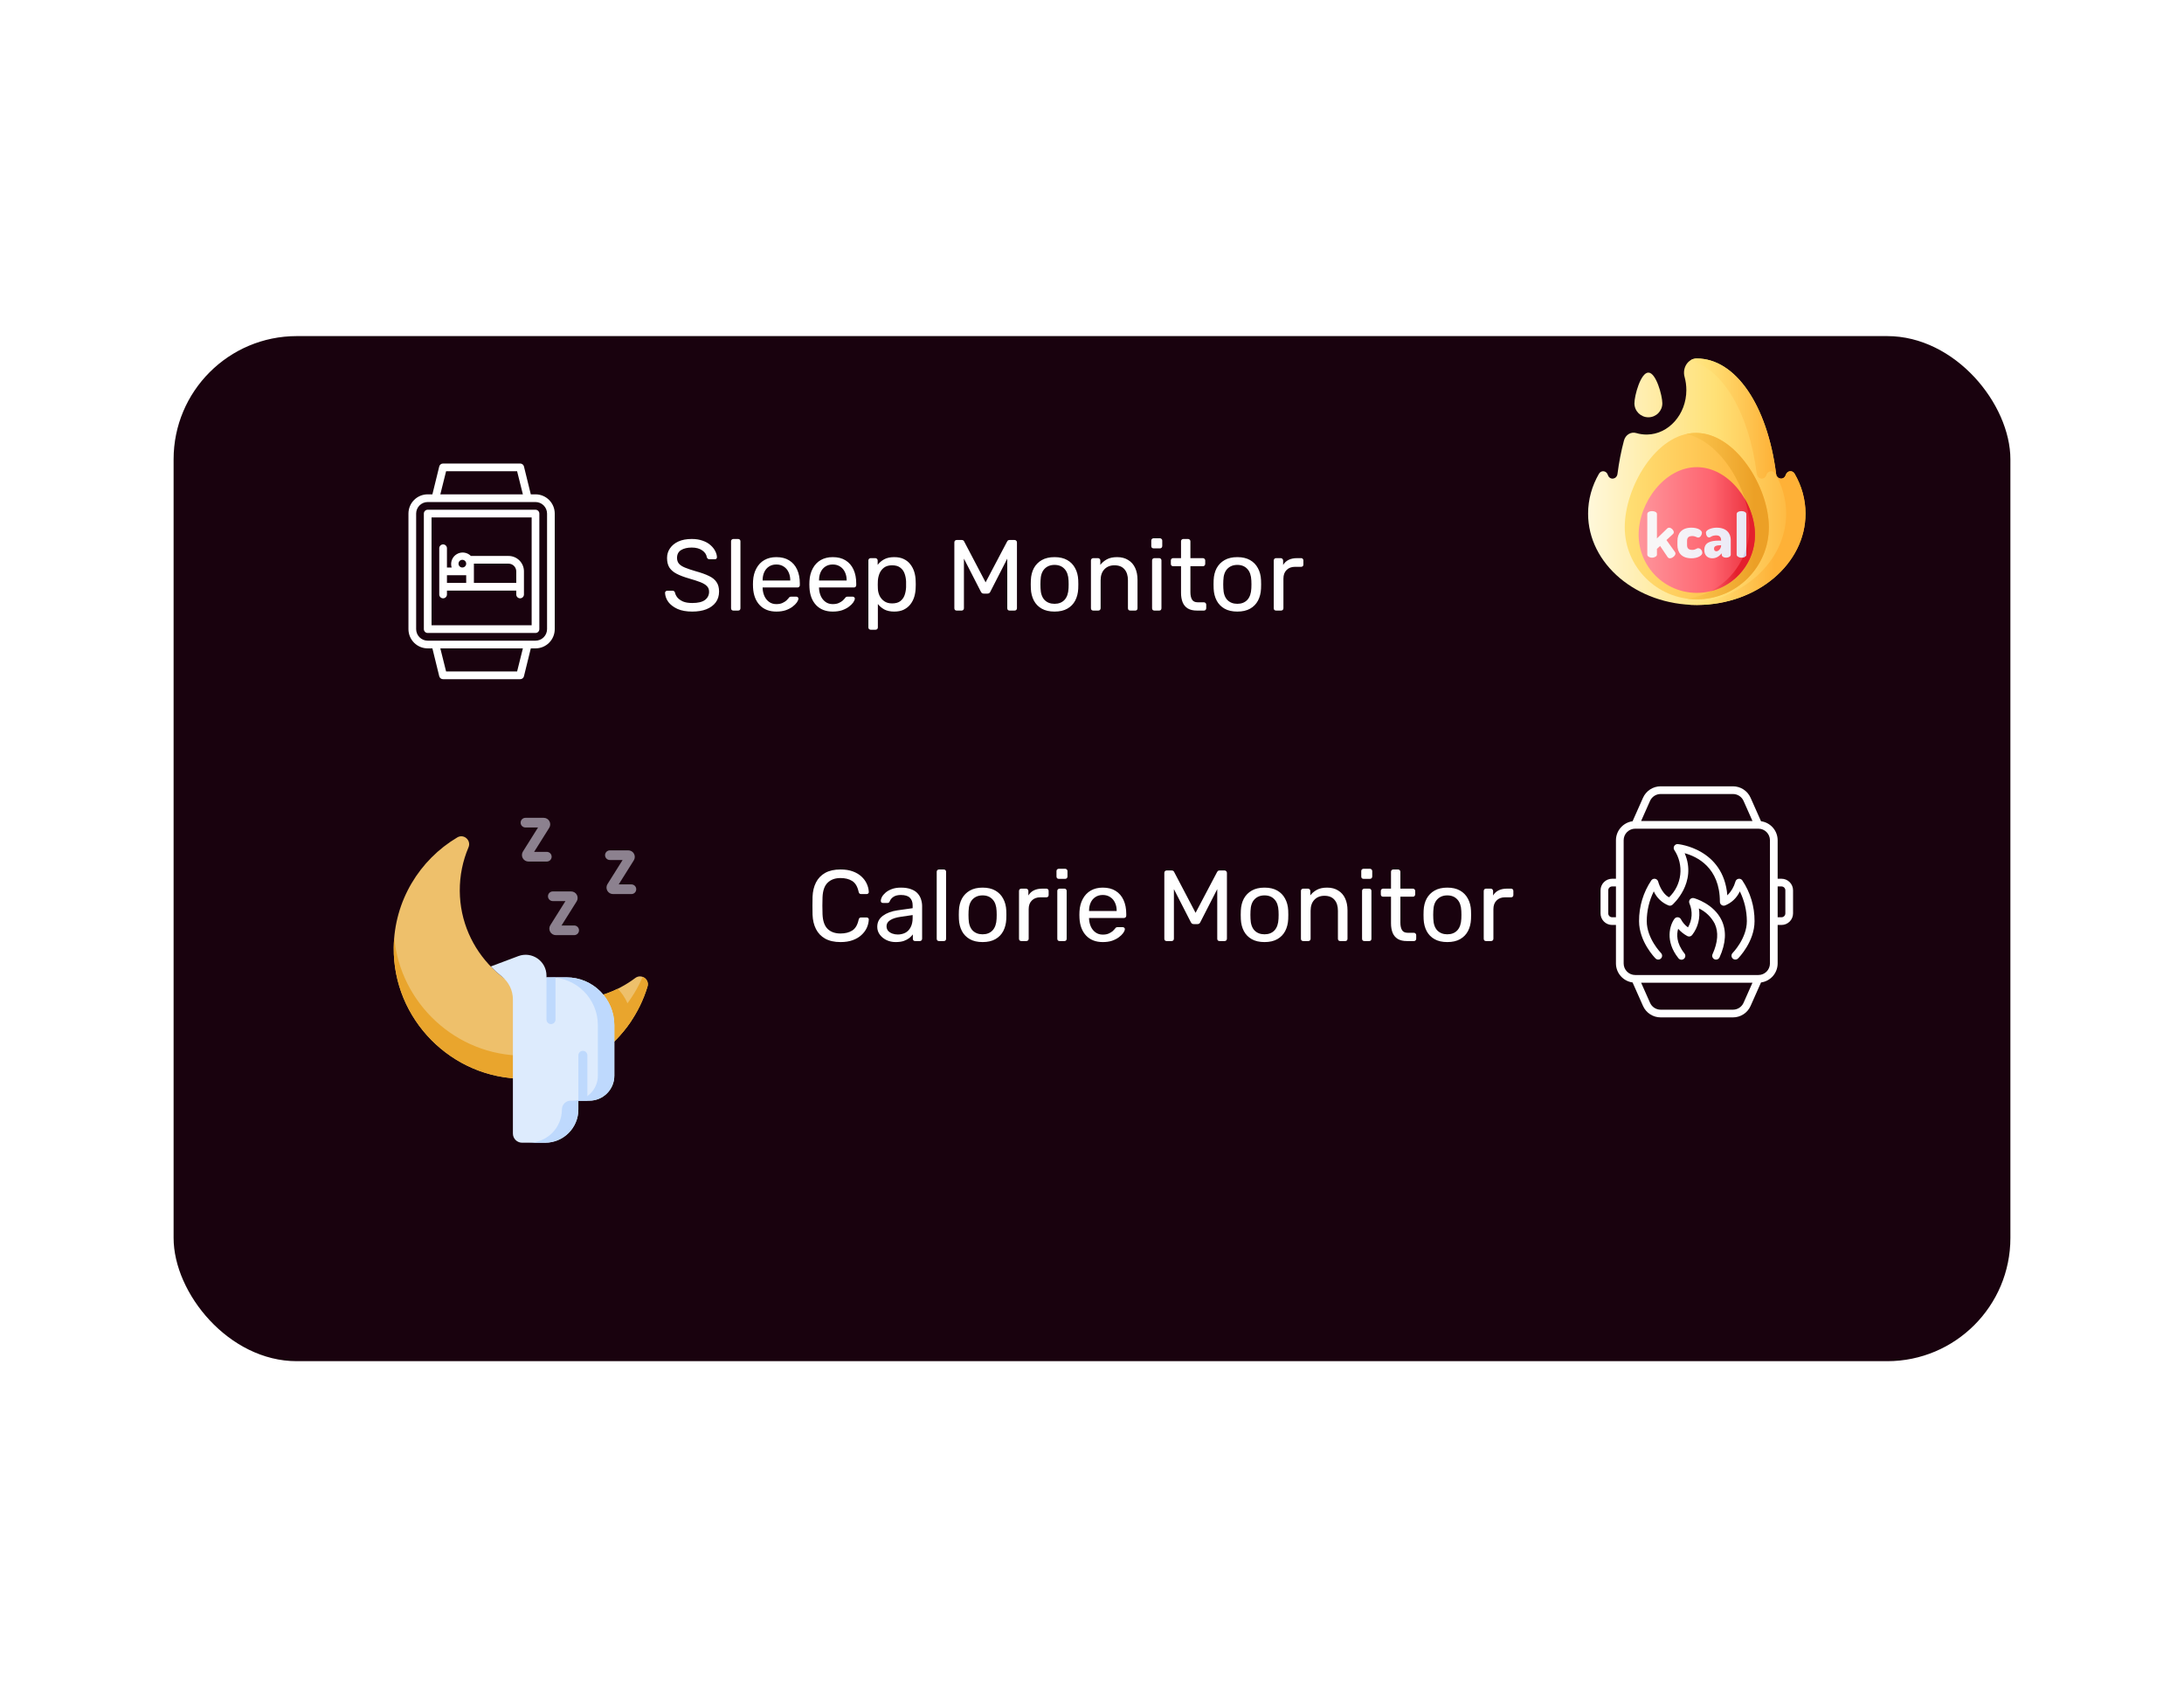 <svg width="390" height="303" viewBox="0 0 390 303" fill="none" xmlns="http://www.w3.org/2000/svg">
<g filter="url(#filter0_d_529_284)">
<rect x="31" y="40" width="328" height="183" rx="22" fill="#19020E"/>
</g>
<path d="M123.616 109.18C122.572 109.18 121.696 109.024 120.988 108.712C120.28 108.388 119.734 107.974 119.35 107.47C118.978 106.954 118.78 106.408 118.756 105.832C118.756 105.736 118.792 105.652 118.864 105.58C118.948 105.496 119.044 105.454 119.152 105.454H120.07C120.214 105.454 120.322 105.49 120.394 105.562C120.466 105.634 120.514 105.718 120.538 105.814C120.598 106.102 120.742 106.39 120.97 106.678C121.21 106.954 121.54 107.188 121.96 107.38C122.392 107.56 122.944 107.65 123.616 107.65C124.648 107.65 125.404 107.47 125.884 107.11C126.376 106.738 126.622 106.246 126.622 105.634C126.622 105.214 126.49 104.878 126.226 104.626C125.974 104.362 125.584 104.128 125.056 103.924C124.528 103.72 123.844 103.498 123.004 103.258C122.128 103.006 121.402 102.73 120.826 102.43C120.25 102.13 119.818 101.758 119.53 101.314C119.254 100.87 119.116 100.306 119.116 99.622C119.116 98.974 119.29 98.398 119.638 97.894C119.986 97.378 120.484 96.97 121.132 96.67C121.792 96.37 122.59 96.22 123.526 96.22C124.27 96.22 124.918 96.322 125.47 96.526C126.034 96.718 126.502 96.982 126.874 97.318C127.246 97.642 127.528 97.996 127.72 98.38C127.912 98.752 128.014 99.118 128.026 99.478C128.026 99.562 127.996 99.646 127.936 99.73C127.876 99.802 127.78 99.838 127.648 99.838H126.694C126.61 99.838 126.52 99.814 126.424 99.766C126.34 99.718 126.274 99.628 126.226 99.496C126.154 99.004 125.878 98.59 125.398 98.254C124.918 97.918 124.294 97.75 123.526 97.75C122.746 97.75 122.11 97.9 121.618 98.2C121.138 98.5 120.898 98.968 120.898 99.604C120.898 100.012 121.012 100.354 121.24 100.63C121.468 100.894 121.828 101.128 122.32 101.332C122.812 101.536 123.454 101.752 124.246 101.98C125.206 102.244 125.992 102.526 126.604 102.826C127.216 103.114 127.666 103.48 127.954 103.924C128.254 104.356 128.404 104.914 128.404 105.598C128.404 106.354 128.206 107.002 127.81 107.542C127.414 108.07 126.856 108.478 126.136 108.766C125.428 109.042 124.588 109.18 123.616 109.18ZM130.961 109C130.841 109 130.739 108.964 130.655 108.892C130.583 108.808 130.547 108.706 130.547 108.586V96.634C130.547 96.514 130.583 96.418 130.655 96.346C130.739 96.262 130.841 96.22 130.961 96.22H131.807C131.939 96.22 132.041 96.262 132.113 96.346C132.185 96.418 132.221 96.514 132.221 96.634V108.586C132.221 108.706 132.185 108.808 132.113 108.892C132.041 108.964 131.939 109 131.807 109H130.961ZM138.632 109.18C137.396 109.18 136.412 108.802 135.68 108.046C134.948 107.278 134.546 106.234 134.474 104.914C134.462 104.758 134.456 104.56 134.456 104.32C134.456 104.068 134.462 103.864 134.474 103.708C134.522 102.856 134.72 102.112 135.068 101.476C135.416 100.828 135.89 100.33 136.49 99.982C137.102 99.634 137.816 99.46 138.632 99.46C139.544 99.46 140.306 99.652 140.918 100.036C141.542 100.42 142.016 100.966 142.34 101.674C142.664 102.382 142.826 103.21 142.826 104.158V104.464C142.826 104.596 142.784 104.698 142.7 104.77C142.628 104.842 142.532 104.878 142.412 104.878H136.184C136.184 104.89 136.184 104.914 136.184 104.95C136.184 104.986 136.184 105.016 136.184 105.04C136.208 105.532 136.316 105.994 136.508 106.426C136.7 106.846 136.976 107.188 137.336 107.452C137.696 107.716 138.128 107.848 138.632 107.848C139.064 107.848 139.424 107.782 139.712 107.65C140 107.518 140.234 107.374 140.414 107.218C140.594 107.05 140.714 106.924 140.774 106.84C140.882 106.684 140.966 106.594 141.026 106.57C141.086 106.534 141.182 106.516 141.314 106.516H142.178C142.298 106.516 142.394 106.552 142.466 106.624C142.55 106.684 142.586 106.774 142.574 106.894C142.562 107.074 142.466 107.296 142.286 107.56C142.106 107.812 141.848 108.064 141.512 108.316C141.176 108.568 140.768 108.778 140.288 108.946C139.808 109.102 139.256 109.18 138.632 109.18ZM136.184 103.636H141.116V103.582C141.116 103.042 141.014 102.562 140.81 102.142C140.618 101.722 140.336 101.392 139.964 101.152C139.592 100.9 139.148 100.774 138.632 100.774C138.116 100.774 137.672 100.9 137.3 101.152C136.94 101.392 136.664 101.722 136.472 102.142C136.28 102.562 136.184 103.042 136.184 103.582V103.636ZM148.704 109.18C147.468 109.18 146.484 108.802 145.752 108.046C145.02 107.278 144.618 106.234 144.546 104.914C144.534 104.758 144.528 104.56 144.528 104.32C144.528 104.068 144.534 103.864 144.546 103.708C144.594 102.856 144.792 102.112 145.14 101.476C145.488 100.828 145.962 100.33 146.562 99.982C147.174 99.634 147.888 99.46 148.704 99.46C149.616 99.46 150.378 99.652 150.99 100.036C151.614 100.42 152.088 100.966 152.412 101.674C152.736 102.382 152.898 103.21 152.898 104.158V104.464C152.898 104.596 152.856 104.698 152.772 104.77C152.7 104.842 152.604 104.878 152.484 104.878H146.256C146.256 104.89 146.256 104.914 146.256 104.95C146.256 104.986 146.256 105.016 146.256 105.04C146.28 105.532 146.388 105.994 146.58 106.426C146.772 106.846 147.048 107.188 147.408 107.452C147.768 107.716 148.2 107.848 148.704 107.848C149.136 107.848 149.496 107.782 149.784 107.65C150.072 107.518 150.306 107.374 150.486 107.218C150.666 107.05 150.786 106.924 150.846 106.84C150.954 106.684 151.038 106.594 151.098 106.57C151.158 106.534 151.254 106.516 151.386 106.516H152.25C152.37 106.516 152.466 106.552 152.538 106.624C152.622 106.684 152.658 106.774 152.646 106.894C152.634 107.074 152.538 107.296 152.358 107.56C152.178 107.812 151.92 108.064 151.584 108.316C151.248 108.568 150.84 108.778 150.36 108.946C149.88 109.102 149.328 109.18 148.704 109.18ZM146.256 103.636H151.188V103.582C151.188 103.042 151.086 102.562 150.882 102.142C150.69 101.722 150.408 101.392 150.036 101.152C149.664 100.9 149.22 100.774 148.704 100.774C148.188 100.774 147.744 100.9 147.372 101.152C147.012 101.392 146.736 101.722 146.544 102.142C146.352 102.562 146.256 103.042 146.256 103.582V103.636ZM155.483 112.42C155.363 112.42 155.261 112.378 155.177 112.294C155.105 112.222 155.069 112.126 155.069 112.006V100.054C155.069 99.934 155.105 99.838 155.177 99.766C155.261 99.682 155.363 99.64 155.483 99.64H156.311C156.431 99.64 156.527 99.682 156.599 99.766C156.683 99.838 156.725 99.934 156.725 100.054V100.846C157.013 100.45 157.397 100.12 157.877 99.856C158.357 99.592 158.957 99.46 159.677 99.46C160.349 99.46 160.919 99.574 161.387 99.802C161.867 100.03 162.257 100.342 162.557 100.738C162.869 101.134 163.103 101.584 163.259 102.088C163.415 102.592 163.499 103.132 163.511 103.708C163.523 103.9 163.529 104.104 163.529 104.32C163.529 104.536 163.523 104.74 163.511 104.932C163.499 105.496 163.415 106.036 163.259 106.552C163.103 107.056 162.869 107.506 162.557 107.902C162.257 108.286 161.867 108.598 161.387 108.838C160.919 109.066 160.349 109.18 159.677 109.18C158.981 109.18 158.393 109.054 157.913 108.802C157.445 108.538 157.061 108.214 156.761 107.83V112.006C156.761 112.126 156.725 112.222 156.653 112.294C156.581 112.378 156.479 112.42 156.347 112.42H155.483ZM159.299 107.722C159.923 107.722 160.409 107.59 160.757 107.326C161.117 107.05 161.375 106.696 161.531 106.264C161.687 105.82 161.777 105.346 161.801 104.842C161.813 104.494 161.813 104.146 161.801 103.798C161.777 103.294 161.687 102.826 161.531 102.394C161.375 101.95 161.117 101.596 160.757 101.332C160.409 101.056 159.923 100.918 159.299 100.918C158.711 100.918 158.231 101.056 157.859 101.332C157.499 101.608 157.229 101.962 157.049 102.394C156.881 102.814 156.785 103.246 156.761 103.69C156.749 103.882 156.743 104.11 156.743 104.374C156.743 104.638 156.749 104.872 156.761 105.076C156.773 105.496 156.869 105.91 157.049 106.318C157.241 106.726 157.523 107.062 157.895 107.326C158.267 107.59 158.735 107.722 159.299 107.722ZM170.834 109C170.714 109 170.612 108.964 170.528 108.892C170.456 108.808 170.42 108.706 170.42 108.586V96.832C170.42 96.7 170.456 96.598 170.528 96.526C170.612 96.442 170.714 96.4 170.834 96.4H171.734C171.878 96.4 171.986 96.436 172.058 96.508C172.13 96.58 172.172 96.64 172.184 96.688L176 103.96L179.834 96.688C179.858 96.64 179.9 96.58 179.96 96.508C180.032 96.436 180.14 96.4 180.284 96.4H181.166C181.298 96.4 181.4 96.442 181.472 96.526C181.556 96.598 181.598 96.7 181.598 96.832V108.586C181.598 108.706 181.556 108.808 181.472 108.892C181.4 108.964 181.298 109 181.166 109H180.284C180.164 109 180.062 108.964 179.978 108.892C179.906 108.808 179.87 108.706 179.87 108.586V99.73L176.864 105.598C176.816 105.718 176.744 105.814 176.648 105.886C176.552 105.946 176.432 105.976 176.288 105.976H175.73C175.574 105.976 175.448 105.946 175.352 105.886C175.268 105.814 175.196 105.718 175.136 105.598L172.13 99.73V108.586C172.13 108.706 172.088 108.808 172.004 108.892C171.932 108.964 171.836 109 171.716 109H170.834ZM188.311 109.18C187.399 109.18 186.637 109.006 186.025 108.658C185.413 108.31 184.945 107.83 184.621 107.218C184.297 106.594 184.117 105.886 184.081 105.094C184.069 104.89 184.063 104.632 184.063 104.32C184.063 103.996 184.069 103.738 184.081 103.546C184.117 102.742 184.297 102.034 184.621 101.422C184.957 100.81 185.431 100.33 186.043 99.982C186.655 99.634 187.411 99.46 188.311 99.46C189.211 99.46 189.967 99.634 190.579 99.982C191.191 100.33 191.659 100.81 191.983 101.422C192.319 102.034 192.505 102.742 192.541 103.546C192.553 103.738 192.559 103.996 192.559 104.32C192.559 104.632 192.553 104.89 192.541 105.094C192.505 105.886 192.325 106.594 192.001 107.218C191.677 107.83 191.209 108.31 190.597 108.658C189.985 109.006 189.223 109.18 188.311 109.18ZM188.311 107.794C189.055 107.794 189.649 107.56 190.093 107.092C190.537 106.612 190.777 105.916 190.813 105.004C190.825 104.824 190.831 104.596 190.831 104.32C190.831 104.044 190.825 103.816 190.813 103.636C190.777 102.724 190.537 102.034 190.093 101.566C189.649 101.086 189.055 100.846 188.311 100.846C187.567 100.846 186.967 101.086 186.511 101.566C186.067 102.034 185.833 102.724 185.809 103.636C185.797 103.816 185.791 104.044 185.791 104.32C185.791 104.596 185.797 104.824 185.809 105.004C185.833 105.916 186.067 106.612 186.511 107.092C186.967 107.56 187.567 107.794 188.311 107.794ZM195.226 109C195.106 109 195.004 108.964 194.92 108.892C194.848 108.808 194.812 108.706 194.812 108.586V100.054C194.812 99.934 194.848 99.838 194.92 99.766C195.004 99.682 195.106 99.64 195.226 99.64H196.072C196.192 99.64 196.288 99.682 196.36 99.766C196.444 99.838 196.486 99.934 196.486 100.054V100.846C196.798 100.438 197.188 100.108 197.656 99.856C198.136 99.592 198.748 99.46 199.492 99.46C200.272 99.46 200.932 99.634 201.472 99.982C202.024 100.318 202.438 100.792 202.714 101.404C202.99 102.004 203.128 102.706 203.128 103.51V108.586C203.128 108.706 203.092 108.808 203.02 108.892C202.948 108.964 202.852 109 202.732 109H201.832C201.712 109 201.61 108.964 201.526 108.892C201.454 108.808 201.418 108.706 201.418 108.586V103.6C201.418 102.76 201.214 102.106 200.806 101.638C200.398 101.158 199.798 100.918 199.006 100.918C198.262 100.918 197.662 101.158 197.206 101.638C196.762 102.106 196.54 102.76 196.54 103.6V108.586C196.54 108.706 196.498 108.808 196.414 108.892C196.342 108.964 196.246 109 196.126 109H195.226ZM206.142 109C206.022 109 205.92 108.964 205.836 108.892C205.764 108.808 205.728 108.706 205.728 108.586V100.054C205.728 99.934 205.764 99.838 205.836 99.766C205.92 99.682 206.022 99.64 206.142 99.64H207.006C207.126 99.64 207.222 99.682 207.294 99.766C207.366 99.838 207.402 99.934 207.402 100.054V108.586C207.402 108.706 207.366 108.808 207.294 108.892C207.222 108.964 207.126 109 207.006 109H206.142ZM205.998 97.894C205.878 97.894 205.776 97.858 205.692 97.786C205.62 97.702 205.584 97.6 205.584 97.48V96.508C205.584 96.388 205.62 96.292 205.692 96.22C205.776 96.136 205.878 96.094 205.998 96.094H207.132C207.252 96.094 207.348 96.136 207.42 96.22C207.504 96.292 207.546 96.388 207.546 96.508V97.48C207.546 97.6 207.504 97.702 207.42 97.786C207.348 97.858 207.252 97.894 207.132 97.894H205.998ZM213.742 109C213.07 109 212.524 108.874 212.104 108.622C211.684 108.358 211.378 107.992 211.186 107.524C210.994 107.044 210.898 106.48 210.898 105.832V101.08H209.494C209.374 101.08 209.272 101.044 209.188 100.972C209.116 100.888 209.08 100.786 209.08 100.666V100.054C209.08 99.934 209.116 99.838 209.188 99.766C209.272 99.682 209.374 99.64 209.494 99.64H210.898V96.634C210.898 96.514 210.934 96.418 211.006 96.346C211.09 96.262 211.192 96.22 211.312 96.22H212.158C212.278 96.22 212.374 96.262 212.446 96.346C212.53 96.418 212.572 96.514 212.572 96.634V99.64H214.804C214.924 99.64 215.02 99.682 215.092 99.766C215.176 99.838 215.218 99.934 215.218 100.054V100.666C215.218 100.786 215.176 100.888 215.092 100.972C215.02 101.044 214.924 101.08 214.804 101.08H212.572V105.706C212.572 106.27 212.668 106.714 212.86 107.038C213.052 107.362 213.394 107.524 213.886 107.524H214.984C215.104 107.524 215.2 107.566 215.272 107.65C215.356 107.722 215.398 107.818 215.398 107.938V108.586C215.398 108.706 215.356 108.808 215.272 108.892C215.2 108.964 215.104 109 214.984 109H213.742ZM220.953 109.18C220.041 109.18 219.279 109.006 218.667 108.658C218.055 108.31 217.587 107.83 217.263 107.218C216.939 106.594 216.759 105.886 216.723 105.094C216.711 104.89 216.705 104.632 216.705 104.32C216.705 103.996 216.711 103.738 216.723 103.546C216.759 102.742 216.939 102.034 217.263 101.422C217.599 100.81 218.073 100.33 218.685 99.982C219.297 99.634 220.053 99.46 220.953 99.46C221.853 99.46 222.609 99.634 223.221 99.982C223.833 100.33 224.301 100.81 224.625 101.422C224.961 102.034 225.147 102.742 225.183 103.546C225.195 103.738 225.201 103.996 225.201 104.32C225.201 104.632 225.195 104.89 225.183 105.094C225.147 105.886 224.967 106.594 224.643 107.218C224.319 107.83 223.851 108.31 223.239 108.658C222.627 109.006 221.865 109.18 220.953 109.18ZM220.953 107.794C221.697 107.794 222.291 107.56 222.735 107.092C223.179 106.612 223.419 105.916 223.455 105.004C223.467 104.824 223.473 104.596 223.473 104.32C223.473 104.044 223.467 103.816 223.455 103.636C223.419 102.724 223.179 102.034 222.735 101.566C222.291 101.086 221.697 100.846 220.953 100.846C220.209 100.846 219.609 101.086 219.153 101.566C218.709 102.034 218.475 102.724 218.451 103.636C218.439 103.816 218.433 104.044 218.433 104.32C218.433 104.596 218.439 104.824 218.451 105.004C218.475 105.916 218.709 106.612 219.153 107.092C219.609 107.56 220.209 107.794 220.953 107.794ZM227.869 109C227.749 109 227.647 108.964 227.563 108.892C227.491 108.808 227.455 108.706 227.455 108.586V100.072C227.455 99.952 227.491 99.85 227.563 99.766C227.647 99.682 227.749 99.64 227.869 99.64H228.697C228.817 99.64 228.919 99.682 229.003 99.766C229.087 99.85 229.129 99.952 229.129 100.072V100.864C229.369 100.456 229.699 100.15 230.119 99.946C230.539 99.742 231.043 99.64 231.631 99.64H232.351C232.471 99.64 232.567 99.682 232.639 99.766C232.711 99.838 232.747 99.934 232.747 100.054V100.792C232.747 100.912 232.711 101.008 232.639 101.08C232.567 101.152 232.471 101.188 232.351 101.188H231.271C230.623 101.188 230.113 101.38 229.741 101.764C229.369 102.136 229.183 102.646 229.183 103.294V108.586C229.183 108.706 229.141 108.808 229.057 108.892C228.973 108.964 228.871 109 228.751 109H227.869Z" fill="white"/>
<path d="M79.125 106.812C79.307 106.812 79.482 106.74 79.611 106.611C79.74 106.482 79.812 106.307 79.812 106.125V105.438H92.188V106.125C92.188 106.307 92.26 106.482 92.389 106.611C92.518 106.74 92.693 106.812 92.875 106.812C93.057 106.812 93.232 106.74 93.361 106.611C93.49 106.482 93.562 106.307 93.562 106.125V102C93.562 101.271 93.273 100.571 92.757 100.055C92.241 99.54 91.542 99.25 90.812 99.25H84.089C83.764 98.921 83.338 98.71 82.879 98.652C82.421 98.594 81.956 98.692 81.559 98.93C81.162 99.168 80.857 99.532 80.693 99.964C80.528 100.396 80.513 100.871 80.651 101.312H79.812V97.875C79.812 97.693 79.74 97.518 79.611 97.389C79.482 97.26 79.307 97.188 79.125 97.188C78.943 97.188 78.768 97.26 78.639 97.389C78.51 97.518 78.438 97.693 78.438 97.875V106.125C78.438 106.307 78.51 106.482 78.639 106.611C78.768 106.74 78.943 106.812 79.125 106.812ZM90.812 100.625C91.177 100.625 91.527 100.77 91.785 101.028C92.043 101.286 92.188 101.635 92.188 102V104.062H84.625V100.625H90.812ZM81.875 100.625C81.875 100.489 81.915 100.356 81.991 100.243C82.066 100.13 82.174 100.042 82.299 99.99C82.425 99.938 82.563 99.924 82.697 99.951C82.83 99.977 82.953 100.043 83.049 100.139C83.145 100.235 83.21 100.358 83.237 100.491C83.263 100.624 83.25 100.762 83.198 100.888C83.146 101.014 83.058 101.121 82.945 101.197C82.831 101.272 82.698 101.312 82.562 101.312C82.38 101.312 82.205 101.24 82.076 101.111C81.947 100.982 81.875 100.807 81.875 100.625ZM83.25 102.688V104.062H79.812V102.688H83.25Z" fill="white"/>
<path d="M95.625 91H76.375C76.193 91 76.018 91.072 75.889 91.201C75.76 91.33 75.688 91.505 75.688 91.688V112.312C75.688 112.495 75.76 112.67 75.889 112.799C76.018 112.928 76.193 113 76.375 113H95.625C95.807 113 95.982 112.928 96.111 112.799C96.24 112.67 96.312 112.495 96.312 112.312V91.688C96.312 91.505 96.24 91.33 96.111 91.201C95.982 91.072 95.807 91 95.625 91ZM94.938 111.625H77.062V92.375H94.938V111.625Z" fill="white"/>
<path d="M95.625 88.25H94.786L93.562 83.272C93.525 83.12 93.436 82.985 93.311 82.89C93.186 82.795 93.032 82.746 92.875 82.75H79.125C78.968 82.746 78.814 82.795 78.689 82.89C78.564 82.985 78.475 83.12 78.438 83.272L77.214 88.25H76.375C75.463 88.25 74.589 88.612 73.944 89.257C73.3 89.901 72.938 90.776 72.938 91.688V112.313C72.938 113.224 73.3 114.099 73.944 114.743C74.589 115.388 75.463 115.75 76.375 115.75H77.214L78.438 120.728C78.475 120.88 78.564 121.015 78.689 121.11C78.814 121.205 78.968 121.255 79.125 121.25H92.875C93.032 121.255 93.186 121.205 93.311 121.11C93.436 121.015 93.525 120.88 93.562 120.728L94.786 115.75H95.625C96.537 115.75 97.411 115.388 98.056 114.743C98.7 114.099 99.062 113.224 99.062 112.313V91.688C99.062 90.776 98.7 89.901 98.056 89.257C97.411 88.612 96.537 88.25 95.625 88.25ZM79.661 84.125H92.339L93.37 88.25H78.63L79.661 84.125ZM92.339 119.875H79.661L78.63 115.75H93.37L92.339 119.875ZM97.688 112.313C97.688 112.86 97.47 113.384 97.083 113.771C96.697 114.158 96.172 114.375 95.625 114.375H76.375C75.828 114.375 75.303 114.158 74.917 113.771C74.53 113.384 74.312 112.86 74.312 112.313V91.688C74.312 91.141 74.53 90.616 74.917 90.229C75.303 89.842 75.828 89.625 76.375 89.625H95.625C96.172 89.625 96.697 89.842 97.083 90.229C97.47 90.616 97.688 91.141 97.688 91.688V112.313Z" fill="white"/>
<path d="M150.102 168.18C148.998 168.18 148.08 167.976 147.348 167.568C146.628 167.16 146.082 166.59 145.71 165.858C145.338 165.126 145.134 164.274 145.098 163.302C145.086 162.81 145.08 162.282 145.08 161.718C145.08 161.154 145.086 160.614 145.098 160.098C145.134 159.126 145.338 158.274 145.71 157.542C146.082 156.81 146.628 156.24 147.348 155.832C148.08 155.424 148.998 155.22 150.102 155.22C150.93 155.22 151.656 155.334 152.28 155.562C152.904 155.79 153.42 156.096 153.828 156.48C154.248 156.864 154.566 157.296 154.782 157.776C154.998 158.244 155.118 158.73 155.142 159.234C155.154 159.342 155.118 159.432 155.034 159.504C154.962 159.576 154.872 159.612 154.764 159.612H153.774C153.666 159.612 153.57 159.582 153.486 159.522C153.414 159.462 153.36 159.354 153.324 159.198C153.12 158.262 152.736 157.62 152.172 157.272C151.62 156.924 150.924 156.75 150.084 156.75C149.124 156.75 148.362 157.026 147.798 157.578C147.234 158.118 146.928 158.988 146.88 160.188C146.844 161.172 146.844 162.18 146.88 163.212C146.928 164.412 147.234 165.288 147.798 165.84C148.362 166.38 149.124 166.65 150.084 166.65C150.924 166.65 151.62 166.476 152.172 166.128C152.736 165.78 153.12 165.138 153.324 164.202C153.36 164.046 153.414 163.938 153.486 163.878C153.57 163.818 153.666 163.788 153.774 163.788H154.764C154.872 163.788 154.962 163.824 155.034 163.896C155.118 163.968 155.154 164.058 155.142 164.166C155.118 164.67 154.998 165.162 154.782 165.642C154.566 166.11 154.248 166.536 153.828 166.92C153.42 167.304 152.904 167.61 152.28 167.838C151.656 168.066 150.93 168.18 150.102 168.18ZM159.93 168.18C159.33 168.18 158.784 168.06 158.292 167.82C157.8 167.58 157.404 167.256 157.104 166.848C156.804 166.44 156.654 165.978 156.654 165.462C156.654 164.634 156.99 163.974 157.662 163.482C158.334 162.99 159.21 162.666 160.29 162.51L162.972 162.132V161.61C162.972 161.034 162.804 160.584 162.468 160.26C162.144 159.936 161.61 159.774 160.866 159.774C160.326 159.774 159.888 159.882 159.552 160.098C159.228 160.314 159 160.59 158.868 160.926C158.796 161.106 158.67 161.196 158.49 161.196H157.68C157.548 161.196 157.446 161.16 157.374 161.088C157.314 161.004 157.284 160.908 157.284 160.8C157.284 160.62 157.35 160.398 157.482 160.134C157.626 159.87 157.842 159.612 158.13 159.36C158.418 159.108 158.784 158.898 159.228 158.73C159.684 158.55 160.236 158.46 160.884 158.46C161.604 158.46 162.21 158.556 162.702 158.748C163.194 158.928 163.578 159.174 163.854 159.486C164.142 159.798 164.346 160.152 164.466 160.548C164.598 160.944 164.664 161.346 164.664 161.754V167.586C164.664 167.706 164.622 167.808 164.538 167.892C164.466 167.964 164.37 168 164.25 168H163.422C163.29 168 163.188 167.964 163.116 167.892C163.044 167.808 163.008 167.706 163.008 167.586V166.812C162.852 167.028 162.642 167.244 162.378 167.46C162.114 167.664 161.784 167.838 161.388 167.982C160.992 168.114 160.506 168.18 159.93 168.18ZM160.308 166.83C160.8 166.83 161.25 166.728 161.658 166.524C162.066 166.308 162.384 165.978 162.612 165.534C162.852 165.09 162.972 164.532 162.972 163.86V163.356L160.884 163.662C160.032 163.782 159.39 163.986 158.958 164.274C158.526 164.55 158.31 164.904 158.31 165.336C158.31 165.672 158.406 165.954 158.598 166.182C158.802 166.398 159.054 166.56 159.354 166.668C159.666 166.776 159.984 166.83 160.308 166.83ZM167.684 168C167.564 168 167.462 167.964 167.378 167.892C167.306 167.808 167.27 167.706 167.27 167.586V155.634C167.27 155.514 167.306 155.418 167.378 155.346C167.462 155.262 167.564 155.22 167.684 155.22H168.53C168.662 155.22 168.764 155.262 168.836 155.346C168.908 155.418 168.944 155.514 168.944 155.634V167.586C168.944 167.706 168.908 167.808 168.836 167.892C168.764 167.964 168.662 168 168.53 168H167.684ZM175.463 168.18C174.551 168.18 173.789 168.006 173.177 167.658C172.565 167.31 172.097 166.83 171.773 166.218C171.449 165.594 171.269 164.886 171.233 164.094C171.221 163.89 171.215 163.632 171.215 163.32C171.215 162.996 171.221 162.738 171.233 162.546C171.269 161.742 171.449 161.034 171.773 160.422C172.109 159.81 172.583 159.33 173.195 158.982C173.807 158.634 174.563 158.46 175.463 158.46C176.363 158.46 177.119 158.634 177.731 158.982C178.343 159.33 178.811 159.81 179.135 160.422C179.471 161.034 179.657 161.742 179.693 162.546C179.705 162.738 179.711 162.996 179.711 163.32C179.711 163.632 179.705 163.89 179.693 164.094C179.657 164.886 179.477 165.594 179.153 166.218C178.829 166.83 178.361 167.31 177.749 167.658C177.137 168.006 176.375 168.18 175.463 168.18ZM175.463 166.794C176.207 166.794 176.801 166.56 177.245 166.092C177.689 165.612 177.929 164.916 177.965 164.004C177.977 163.824 177.983 163.596 177.983 163.32C177.983 163.044 177.977 162.816 177.965 162.636C177.929 161.724 177.689 161.034 177.245 160.566C176.801 160.086 176.207 159.846 175.463 159.846C174.719 159.846 174.119 160.086 173.663 160.566C173.219 161.034 172.985 161.724 172.961 162.636C172.949 162.816 172.943 163.044 172.943 163.32C172.943 163.596 172.949 163.824 172.961 164.004C172.985 164.916 173.219 165.612 173.663 166.092C174.119 166.56 174.719 166.794 175.463 166.794ZM182.379 168C182.259 168 182.157 167.964 182.073 167.892C182.001 167.808 181.965 167.706 181.965 167.586V159.072C181.965 158.952 182.001 158.85 182.073 158.766C182.157 158.682 182.259 158.64 182.379 158.64H183.207C183.327 158.64 183.429 158.682 183.513 158.766C183.597 158.85 183.639 158.952 183.639 159.072V159.864C183.879 159.456 184.209 159.15 184.629 158.946C185.049 158.742 185.553 158.64 186.141 158.64H186.861C186.981 158.64 187.077 158.682 187.149 158.766C187.221 158.838 187.257 158.934 187.257 159.054V159.792C187.257 159.912 187.221 160.008 187.149 160.08C187.077 160.152 186.981 160.188 186.861 160.188H185.781C185.133 160.188 184.623 160.38 184.251 160.764C183.879 161.136 183.693 161.646 183.693 162.294V167.586C183.693 167.706 183.651 167.808 183.567 167.892C183.483 167.964 183.381 168 183.261 168H182.379ZM189.217 168C189.097 168 188.995 167.964 188.911 167.892C188.839 167.808 188.803 167.706 188.803 167.586V159.054C188.803 158.934 188.839 158.838 188.911 158.766C188.995 158.682 189.097 158.64 189.217 158.64H190.081C190.201 158.64 190.297 158.682 190.369 158.766C190.441 158.838 190.477 158.934 190.477 159.054V167.586C190.477 167.706 190.441 167.808 190.369 167.892C190.297 167.964 190.201 168 190.081 168H189.217ZM189.073 156.894C188.953 156.894 188.851 156.858 188.767 156.786C188.695 156.702 188.659 156.6 188.659 156.48V155.508C188.659 155.388 188.695 155.292 188.767 155.22C188.851 155.136 188.953 155.094 189.073 155.094H190.207C190.327 155.094 190.423 155.136 190.495 155.22C190.579 155.292 190.621 155.388 190.621 155.508V156.48C190.621 156.6 190.579 156.702 190.495 156.786C190.423 156.858 190.327 156.894 190.207 156.894H189.073ZM196.923 168.18C195.687 168.18 194.703 167.802 193.971 167.046C193.239 166.278 192.837 165.234 192.765 163.914C192.753 163.758 192.747 163.56 192.747 163.32C192.747 163.068 192.753 162.864 192.765 162.708C192.813 161.856 193.011 161.112 193.359 160.476C193.707 159.828 194.181 159.33 194.781 158.982C195.393 158.634 196.107 158.46 196.923 158.46C197.835 158.46 198.597 158.652 199.209 159.036C199.833 159.42 200.307 159.966 200.631 160.674C200.955 161.382 201.117 162.21 201.117 163.158V163.464C201.117 163.596 201.075 163.698 200.991 163.77C200.919 163.842 200.823 163.878 200.703 163.878H194.475C194.475 163.89 194.475 163.914 194.475 163.95C194.475 163.986 194.475 164.016 194.475 164.04C194.499 164.532 194.607 164.994 194.799 165.426C194.991 165.846 195.267 166.188 195.627 166.452C195.987 166.716 196.419 166.848 196.923 166.848C197.355 166.848 197.715 166.782 198.003 166.65C198.291 166.518 198.525 166.374 198.705 166.218C198.885 166.05 199.005 165.924 199.065 165.84C199.173 165.684 199.257 165.594 199.317 165.57C199.377 165.534 199.473 165.516 199.605 165.516H200.469C200.589 165.516 200.685 165.552 200.757 165.624C200.841 165.684 200.877 165.774 200.865 165.894C200.853 166.074 200.757 166.296 200.577 166.56C200.397 166.812 200.139 167.064 199.803 167.316C199.467 167.568 199.059 167.778 198.579 167.946C198.099 168.102 197.547 168.18 196.923 168.18ZM194.475 162.636H199.407V162.582C199.407 162.042 199.305 161.562 199.101 161.142C198.909 160.722 198.627 160.392 198.255 160.152C197.883 159.9 197.439 159.774 196.923 159.774C196.407 159.774 195.963 159.9 195.591 160.152C195.231 160.392 194.955 160.722 194.763 161.142C194.571 161.562 194.475 162.042 194.475 162.582V162.636ZM208.33 168C208.21 168 208.108 167.964 208.024 167.892C207.952 167.808 207.916 167.706 207.916 167.586V155.832C207.916 155.7 207.952 155.598 208.024 155.526C208.108 155.442 208.21 155.4 208.33 155.4H209.23C209.374 155.4 209.482 155.436 209.554 155.508C209.626 155.58 209.668 155.64 209.68 155.688L213.496 162.96L217.33 155.688C217.354 155.64 217.396 155.58 217.456 155.508C217.528 155.436 217.636 155.4 217.78 155.4H218.662C218.794 155.4 218.896 155.442 218.968 155.526C219.052 155.598 219.094 155.7 219.094 155.832V167.586C219.094 167.706 219.052 167.808 218.968 167.892C218.896 167.964 218.794 168 218.662 168H217.78C217.66 168 217.558 167.964 217.474 167.892C217.402 167.808 217.366 167.706 217.366 167.586V158.73L214.36 164.598C214.312 164.718 214.24 164.814 214.144 164.886C214.048 164.946 213.928 164.976 213.784 164.976H213.226C213.07 164.976 212.944 164.946 212.848 164.886C212.764 164.814 212.692 164.718 212.632 164.598L209.626 158.73V167.586C209.626 167.706 209.584 167.808 209.5 167.892C209.428 167.964 209.332 168 209.212 168H208.33ZM225.807 168.18C224.895 168.18 224.133 168.006 223.521 167.658C222.909 167.31 222.441 166.83 222.117 166.218C221.793 165.594 221.613 164.886 221.577 164.094C221.565 163.89 221.559 163.632 221.559 163.32C221.559 162.996 221.565 162.738 221.577 162.546C221.613 161.742 221.793 161.034 222.117 160.422C222.453 159.81 222.927 159.33 223.539 158.982C224.151 158.634 224.907 158.46 225.807 158.46C226.707 158.46 227.463 158.634 228.075 158.982C228.687 159.33 229.155 159.81 229.479 160.422C229.815 161.034 230.001 161.742 230.037 162.546C230.049 162.738 230.055 162.996 230.055 163.32C230.055 163.632 230.049 163.89 230.037 164.094C230.001 164.886 229.821 165.594 229.497 166.218C229.173 166.83 228.705 167.31 228.093 167.658C227.481 168.006 226.719 168.18 225.807 168.18ZM225.807 166.794C226.551 166.794 227.145 166.56 227.589 166.092C228.033 165.612 228.273 164.916 228.309 164.004C228.321 163.824 228.327 163.596 228.327 163.32C228.327 163.044 228.321 162.816 228.309 162.636C228.273 161.724 228.033 161.034 227.589 160.566C227.145 160.086 226.551 159.846 225.807 159.846C225.063 159.846 224.463 160.086 224.007 160.566C223.563 161.034 223.329 161.724 223.305 162.636C223.293 162.816 223.287 163.044 223.287 163.32C223.287 163.596 223.293 163.824 223.305 164.004C223.329 164.916 223.563 165.612 224.007 166.092C224.463 166.56 225.063 166.794 225.807 166.794ZM232.723 168C232.603 168 232.501 167.964 232.417 167.892C232.345 167.808 232.309 167.706 232.309 167.586V159.054C232.309 158.934 232.345 158.838 232.417 158.766C232.501 158.682 232.603 158.64 232.723 158.64H233.569C233.689 158.64 233.785 158.682 233.857 158.766C233.941 158.838 233.983 158.934 233.983 159.054V159.846C234.295 159.438 234.685 159.108 235.153 158.856C235.633 158.592 236.245 158.46 236.989 158.46C237.769 158.46 238.429 158.634 238.969 158.982C239.521 159.318 239.935 159.792 240.211 160.404C240.487 161.004 240.625 161.706 240.625 162.51V167.586C240.625 167.706 240.589 167.808 240.517 167.892C240.445 167.964 240.349 168 240.229 168H239.329C239.209 168 239.107 167.964 239.023 167.892C238.951 167.808 238.915 167.706 238.915 167.586V162.6C238.915 161.76 238.711 161.106 238.303 160.638C237.895 160.158 237.295 159.918 236.503 159.918C235.759 159.918 235.159 160.158 234.703 160.638C234.259 161.106 234.037 161.76 234.037 162.6V167.586C234.037 167.706 233.995 167.808 233.911 167.892C233.839 167.964 233.743 168 233.623 168H232.723ZM243.639 168C243.519 168 243.417 167.964 243.333 167.892C243.261 167.808 243.225 167.706 243.225 167.586V159.054C243.225 158.934 243.261 158.838 243.333 158.766C243.417 158.682 243.519 158.64 243.639 158.64H244.503C244.623 158.64 244.719 158.682 244.791 158.766C244.863 158.838 244.899 158.934 244.899 159.054V167.586C244.899 167.706 244.863 167.808 244.791 167.892C244.719 167.964 244.623 168 244.503 168H243.639ZM243.495 156.894C243.375 156.894 243.273 156.858 243.189 156.786C243.117 156.702 243.081 156.6 243.081 156.48V155.508C243.081 155.388 243.117 155.292 243.189 155.22C243.273 155.136 243.375 155.094 243.495 155.094H244.629C244.749 155.094 244.845 155.136 244.917 155.22C245.001 155.292 245.043 155.388 245.043 155.508V156.48C245.043 156.6 245.001 156.702 244.917 156.786C244.845 156.858 244.749 156.894 244.629 156.894H243.495ZM251.238 168C250.566 168 250.02 167.874 249.6 167.622C249.18 167.358 248.874 166.992 248.682 166.524C248.49 166.044 248.394 165.48 248.394 164.832V160.08H246.99C246.87 160.08 246.768 160.044 246.684 159.972C246.612 159.888 246.576 159.786 246.576 159.666V159.054C246.576 158.934 246.612 158.838 246.684 158.766C246.768 158.682 246.87 158.64 246.99 158.64H248.394V155.634C248.394 155.514 248.43 155.418 248.502 155.346C248.586 155.262 248.688 155.22 248.808 155.22H249.654C249.774 155.22 249.87 155.262 249.942 155.346C250.026 155.418 250.068 155.514 250.068 155.634V158.64H252.3C252.42 158.64 252.516 158.682 252.588 158.766C252.672 158.838 252.714 158.934 252.714 159.054V159.666C252.714 159.786 252.672 159.888 252.588 159.972C252.516 160.044 252.42 160.08 252.3 160.08H250.068V164.706C250.068 165.27 250.164 165.714 250.356 166.038C250.548 166.362 250.89 166.524 251.382 166.524H252.48C252.6 166.524 252.696 166.566 252.768 166.65C252.852 166.722 252.894 166.818 252.894 166.938V167.586C252.894 167.706 252.852 167.808 252.768 167.892C252.696 167.964 252.6 168 252.48 168H251.238ZM258.449 168.18C257.537 168.18 256.775 168.006 256.163 167.658C255.551 167.31 255.083 166.83 254.759 166.218C254.435 165.594 254.255 164.886 254.219 164.094C254.207 163.89 254.201 163.632 254.201 163.32C254.201 162.996 254.207 162.738 254.219 162.546C254.255 161.742 254.435 161.034 254.759 160.422C255.095 159.81 255.569 159.33 256.181 158.982C256.793 158.634 257.549 158.46 258.449 158.46C259.349 158.46 260.105 158.634 260.717 158.982C261.329 159.33 261.797 159.81 262.121 160.422C262.457 161.034 262.643 161.742 262.679 162.546C262.691 162.738 262.697 162.996 262.697 163.32C262.697 163.632 262.691 163.89 262.679 164.094C262.643 164.886 262.463 165.594 262.139 166.218C261.815 166.83 261.347 167.31 260.735 167.658C260.123 168.006 259.361 168.18 258.449 168.18ZM258.449 166.794C259.193 166.794 259.787 166.56 260.231 166.092C260.675 165.612 260.915 164.916 260.951 164.004C260.963 163.824 260.969 163.596 260.969 163.32C260.969 163.044 260.963 162.816 260.951 162.636C260.915 161.724 260.675 161.034 260.231 160.566C259.787 160.086 259.193 159.846 258.449 159.846C257.705 159.846 257.105 160.086 256.649 160.566C256.205 161.034 255.971 161.724 255.947 162.636C255.935 162.816 255.929 163.044 255.929 163.32C255.929 163.596 255.935 163.824 255.947 164.004C255.971 164.916 256.205 165.612 256.649 166.092C257.105 166.56 257.705 166.794 258.449 166.794ZM265.365 168C265.245 168 265.143 167.964 265.059 167.892C264.987 167.808 264.951 167.706 264.951 167.586V159.072C264.951 158.952 264.987 158.85 265.059 158.766C265.143 158.682 265.245 158.64 265.365 158.64H266.193C266.313 158.64 266.415 158.682 266.499 158.766C266.583 158.85 266.625 158.952 266.625 159.072V159.864C266.865 159.456 267.195 159.15 267.615 158.946C268.035 158.742 268.539 158.64 269.127 158.64H269.847C269.967 158.64 270.063 158.682 270.135 158.766C270.207 158.838 270.243 158.934 270.243 159.054V159.792C270.243 159.912 270.207 160.008 270.135 160.08C270.063 160.152 269.967 160.188 269.847 160.188H268.767C268.119 160.188 267.609 160.38 267.237 160.764C266.865 161.136 266.679 161.646 266.679 162.294V167.586C266.679 167.706 266.637 167.808 266.553 167.892C266.469 167.964 266.367 168 266.247 168H265.365Z" fill="white"/>
<path d="M311.112 157.15C312.56 159.304 313.326 161.843 313.312 164.438C313.312 168.118 310.481 170.991 310.361 171.111C310.231 171.236 310.058 171.306 309.878 171.304C309.697 171.303 309.525 171.231 309.397 171.103C309.27 170.976 309.197 170.804 309.196 170.623C309.194 170.443 309.263 170.269 309.388 170.14C309.414 170.114 311.938 167.539 311.938 164.438C311.93 162.595 311.501 160.779 310.683 159.128C310.159 160.28 309.209 161.184 308.031 161.649C307.928 161.684 307.818 161.693 307.71 161.677C307.602 161.661 307.5 161.619 307.411 161.555C307.323 161.492 307.25 161.408 307.201 161.311C307.151 161.214 307.125 161.106 307.125 160.997C307.124 154.848 303.022 152.911 300.834 152.315C303.111 157.595 298.691 161.48 298.643 161.522C298.552 161.599 298.444 161.651 298.327 161.674C298.211 161.697 298.091 161.69 297.978 161.652C296.796 161.19 295.841 160.284 295.317 159.128C294.499 160.779 294.07 162.595 294.062 164.438C294.062 167.539 296.586 170.114 296.612 170.14C296.737 170.269 296.806 170.443 296.804 170.623C296.803 170.804 296.73 170.976 296.603 171.103C296.475 171.231 296.303 171.303 296.122 171.304C295.942 171.306 295.769 171.236 295.639 171.111C295.519 170.991 292.688 168.118 292.688 164.438C292.674 161.843 293.44 159.304 294.888 157.15C294.966 157.046 295.071 156.966 295.193 156.92C295.314 156.874 295.446 156.863 295.574 156.889C295.701 156.915 295.818 156.976 295.912 157.066C296.006 157.155 296.073 157.27 296.104 157.396C296.11 157.417 296.641 159.441 298.045 160.19C299.168 159.115 299.876 157.679 300.047 156.134C300.218 154.59 299.84 153.034 298.979 151.739C298.912 151.631 298.876 151.506 298.875 151.379C298.874 151.252 298.909 151.126 298.975 151.017C299.041 150.908 299.136 150.819 299.25 150.761C299.364 150.703 299.492 150.678 299.62 150.69C299.705 150.697 307.769 151.471 308.454 159.842C309.138 159.165 309.635 158.322 309.896 157.396C309.927 157.27 309.994 157.155 310.088 157.066C310.182 156.976 310.299 156.915 310.426 156.889C310.554 156.863 310.686 156.874 310.807 156.92C310.929 156.966 311.035 157.046 311.112 157.15ZM302.493 160.337C302.366 160.302 302.231 160.305 302.105 160.346C301.979 160.386 301.867 160.462 301.783 160.564C301.699 160.666 301.646 160.79 301.63 160.921C301.615 161.053 301.638 161.186 301.696 161.305C301.987 161.985 302.115 162.725 302.068 163.463C302.021 164.202 301.801 164.92 301.426 165.558C300.906 165.184 300.479 164.696 300.178 164.13C300.125 164.025 300.047 163.935 299.95 163.869C299.853 163.803 299.741 163.763 299.624 163.752C299.507 163.741 299.39 163.76 299.282 163.808C299.175 163.855 299.082 163.93 299.013 164.025C298.188 165.124 297.274 168.006 299.714 171.055C299.769 171.128 299.839 171.19 299.918 171.236C299.998 171.283 300.086 171.312 300.177 171.324C300.269 171.335 300.361 171.328 300.45 171.303C300.539 171.278 300.621 171.236 300.693 171.178C300.765 171.121 300.825 171.049 300.868 170.968C300.912 170.887 300.939 170.798 300.948 170.706C300.957 170.615 300.947 170.522 300.919 170.434C300.891 170.347 300.846 170.265 300.786 170.195C299.312 168.351 299.389 166.764 299.672 165.808C300.14 166.337 300.697 166.779 301.318 167.115C301.462 167.188 301.626 167.207 301.783 167.17C301.94 167.133 302.079 167.042 302.175 166.912C302.691 166.248 303.064 165.483 303.27 164.667C303.475 163.851 303.51 163.001 303.37 162.171C304.585 162.746 305.579 163.703 306.2 164.896C306.903 166.395 306.772 168.226 305.812 170.34C305.736 170.506 305.73 170.695 305.794 170.866C305.858 171.037 305.987 171.175 306.153 171.251C306.242 171.292 306.339 171.313 306.438 171.312C306.569 171.312 306.699 171.274 306.81 171.203C306.92 171.132 307.008 171.03 307.063 170.91C308.199 168.411 308.327 166.192 307.444 164.311C306.047 161.336 302.638 160.376 302.494 160.337L302.493 160.337ZM320.188 158.938V163.062C320.187 163.609 319.969 164.134 319.583 164.52C319.196 164.907 318.672 165.124 318.125 165.125H317.438V172C317.435 172.828 317.133 173.628 316.587 174.251C316.041 174.874 315.288 175.279 314.468 175.39L312.604 179.584C312.334 180.191 311.893 180.707 311.336 181.07C310.778 181.432 310.127 181.625 309.463 181.625H296.538C295.873 181.625 295.222 181.432 294.664 181.07C294.107 180.707 293.666 180.191 293.396 179.584L291.532 175.39C290.712 175.279 289.959 174.874 289.413 174.251C288.867 173.628 288.565 172.828 288.562 172V165.125H287.875C287.328 165.124 286.804 164.907 286.417 164.52C286.031 164.134 285.813 163.609 285.812 163.062V158.938C285.813 158.391 286.031 157.866 286.417 157.48C286.804 157.093 287.328 156.876 287.875 156.875H288.562V150C288.565 149.172 288.867 148.372 289.413 147.749C289.959 147.126 290.712 146.721 291.532 146.61L293.396 142.416C293.666 141.809 294.107 141.293 294.664 140.93C295.222 140.568 295.873 140.375 296.538 140.375H309.463C310.127 140.375 310.778 140.568 311.336 140.93C311.893 141.293 312.334 141.809 312.604 142.416L314.468 146.61C315.288 146.721 316.041 147.126 316.587 147.749C317.133 148.372 317.435 149.172 317.438 150V156.875H318.125C318.672 156.876 319.196 157.093 319.583 157.48C319.969 157.866 320.187 158.391 320.188 158.938ZM288.562 163.75V158.25H287.875C287.693 158.25 287.518 158.323 287.389 158.452C287.26 158.58 287.188 158.755 287.188 158.938V163.062C287.188 163.245 287.26 163.42 287.389 163.548C287.518 163.677 287.693 163.75 287.875 163.75H288.562ZM293.058 146.562H312.941L311.347 142.974C311.185 142.61 310.92 142.301 310.586 142.083C310.251 141.866 309.861 141.75 309.463 141.75H296.538C296.139 141.75 295.748 141.866 295.414 142.083C295.079 142.3 294.815 142.61 294.652 142.974L293.058 146.562ZM312.941 175.438H293.059L294.653 179.026C294.815 179.39 295.08 179.699 295.414 179.917C295.749 180.134 296.139 180.25 296.538 180.25H309.463C309.861 180.25 310.252 180.134 310.586 179.917C310.921 179.7 311.185 179.39 311.348 179.026L312.941 175.438ZM316.062 150C316.062 149.453 315.844 148.929 315.458 148.542C315.071 148.156 314.547 147.938 314 147.938H292C291.453 147.938 290.929 148.156 290.542 148.542C290.156 148.929 289.938 149.453 289.938 150V172C289.938 172.547 290.156 173.071 290.542 173.458C290.929 173.844 291.453 174.062 292 174.062H314C314.547 174.062 315.071 173.844 315.458 173.458C315.844 173.071 316.062 172.547 316.062 172V150ZM318.812 158.938C318.812 158.755 318.74 158.58 318.611 158.452C318.482 158.323 318.307 158.25 318.125 158.25H317.438V163.75H318.125C318.307 163.75 318.482 163.677 318.611 163.548C318.74 163.42 318.812 163.245 318.812 163.062V158.938Z" fill="white"/>
<g clip-path="url(#clip0_529_284)">
<path d="M101.716 178.514C90.984 178.532 82.174 169.795 82.104 159.063C82.086 156.297 82.642 153.662 83.66 151.272C84.192 150.021 82.832 148.802 81.663 149.495C74.934 153.488 70.401 160.791 70.309 169.162C70.17 181.965 80.656 192.571 93.46 192.571C103.918 192.571 112.756 185.637 115.629 176.116C116.018 174.823 114.518 173.784 113.439 174.595C110.174 177.05 106.115 178.508 101.716 178.514Z" fill="#EEC06B"/>
<path d="M114.756 174.396C111.222 182.662 103.018 188.454 93.46 188.454C81.436 188.454 71.458 179.101 70.401 167.359C70.347 167.959 70.317 168.56 70.309 169.162C70.17 181.965 80.656 192.571 93.46 192.571C103.918 192.571 112.756 185.637 115.629 176.116C115.866 175.327 115.4 174.634 114.756 174.396Z" fill="#E9A52D"/>
<path d="M94.626 177.851V192.541C102.182 192.166 108.784 188.17 112.733 182.251C112.678 180.02 111.768 178.003 110.318 176.512C107.723 177.789 104.804 178.51 101.717 178.515C99.203 178.519 96.795 178.042 94.58 177.173C94.61 177.396 94.626 177.622 94.626 177.851Z" fill="#E9A52D"/>
<path d="M87.633 172.537C88.245 173.169 88.897 173.759 89.587 174.303C90.845 175.296 91.589 176.802 91.589 178.405V202.357C91.589 203.264 92.325 204 93.233 204H97.341C100.62 204 103.279 201.341 103.279 198.061V196.494H105.246C107.706 196.494 109.701 194.499 109.701 192.039V183.019C109.701 178.303 105.878 174.479 101.161 174.479H97.586V174.173C97.586 171.572 94.987 169.772 92.552 170.688L87.633 172.537Z" fill="#DDEBFD"/>
<path d="M101.161 174.479H98.222C102.938 174.479 106.762 178.303 106.762 183.019V192.039C106.762 194.499 104.767 196.494 102.306 196.494H101.907C101.042 196.494 100.34 197.196 100.34 198.061C100.34 201.341 97.681 204 94.401 204H97.34C100.62 204 103.279 201.341 103.279 198.061V196.494H105.246C107.706 196.494 109.701 194.499 109.701 192.039V183.019C109.701 178.303 105.877 174.479 101.161 174.479Z" fill="#BED9FD"/>
<path d="M98.391 182.822C98.496 182.822 98.601 182.801 98.699 182.761C98.796 182.721 98.885 182.661 98.96 182.586C99.034 182.512 99.094 182.423 99.134 182.325C99.175 182.228 99.195 182.123 99.195 182.017V174.479H97.586V182.017C97.586 182.123 97.607 182.228 97.647 182.325C97.688 182.423 97.747 182.512 97.822 182.586C97.896 182.661 97.985 182.721 98.083 182.761C98.18 182.801 98.285 182.822 98.391 182.822ZM104.084 187.597C103.978 187.597 103.873 187.618 103.776 187.658C103.678 187.699 103.589 187.758 103.515 187.833C103.44 187.907 103.381 187.996 103.34 188.094C103.3 188.191 103.279 188.296 103.279 188.402V196.494H104.888V188.402C104.888 188.188 104.804 187.984 104.653 187.833C104.502 187.682 104.297 187.597 104.084 187.597Z" fill="#BED9FD"/>
<path d="M102.531 166.945H99.259C99.052 166.945 98.847 166.889 98.668 166.783C98.49 166.678 98.342 166.526 98.241 166.344C98.141 166.162 98.091 165.957 98.096 165.749C98.102 165.541 98.163 165.339 98.274 165.163L100.972 160.865H98.715C98.486 160.865 98.266 160.774 98.105 160.612C97.943 160.451 97.852 160.231 97.852 160.003C97.852 159.774 97.943 159.555 98.105 159.393C98.266 159.231 98.486 159.141 98.715 159.141H101.986C102.194 159.141 102.398 159.196 102.577 159.302C102.756 159.408 102.904 159.559 103.004 159.741C103.105 159.923 103.155 160.129 103.149 160.336C103.144 160.544 103.082 160.747 102.972 160.923L100.274 165.22H102.531C102.76 165.22 102.979 165.311 103.141 165.473C103.303 165.635 103.393 165.854 103.393 166.082C103.393 166.311 103.303 166.53 103.141 166.692C102.979 166.854 102.76 166.945 102.531 166.945ZM97.637 153.804H94.365C94.157 153.804 93.953 153.748 93.774 153.643C93.595 153.537 93.448 153.386 93.347 153.204C93.246 153.022 93.196 152.816 93.202 152.609C93.208 152.401 93.269 152.198 93.379 152.022L96.077 147.724H93.82C93.593 147.722 93.376 147.63 93.217 147.468C93.057 147.307 92.968 147.089 92.968 146.862C92.968 146.635 93.057 146.417 93.217 146.256C93.376 146.095 93.593 146.003 93.82 146H97.092C97.3 146 97.504 146.056 97.683 146.161C97.862 146.267 98.009 146.419 98.11 146.601C98.21 146.783 98.26 146.988 98.255 147.196C98.249 147.404 98.188 147.606 98.077 147.782L95.379 152.08H97.637C97.751 152.078 97.864 152.1 97.97 152.142C98.076 152.185 98.172 152.249 98.253 152.329C98.334 152.409 98.398 152.504 98.442 152.61C98.486 152.715 98.509 152.828 98.509 152.942C98.509 153.056 98.486 153.169 98.442 153.274C98.398 153.379 98.334 153.475 98.253 153.555C98.172 153.635 98.076 153.699 97.97 153.741C97.864 153.784 97.751 153.805 97.637 153.804ZM112.738 159.611H109.466C109.258 159.61 109.054 159.555 108.875 159.449C108.696 159.343 108.549 159.192 108.448 159.01C108.348 158.828 108.297 158.622 108.303 158.415C108.309 158.207 108.37 158.004 108.481 157.828L111.179 153.531H108.921C108.807 153.533 108.693 153.512 108.587 153.469C108.481 153.427 108.384 153.364 108.302 153.283C108.221 153.203 108.156 153.107 108.112 153.002C108.068 152.896 108.045 152.783 108.045 152.669C108.045 152.554 108.068 152.441 108.112 152.335C108.156 152.23 108.221 152.134 108.302 152.054C108.384 151.974 108.481 151.911 108.587 151.868C108.693 151.826 108.807 151.805 108.921 151.806H112.193C112.401 151.807 112.605 151.862 112.784 151.968C112.963 152.074 113.111 152.225 113.211 152.407C113.312 152.589 113.362 152.795 113.356 153.002C113.35 153.21 113.289 153.413 113.179 153.589L110.481 157.886H112.738C112.852 157.884 112.966 157.905 113.072 157.948C113.179 157.99 113.275 158.053 113.357 158.134C113.438 158.214 113.503 158.31 113.547 158.415C113.592 158.521 113.614 158.634 113.614 158.748C113.614 158.863 113.592 158.976 113.547 159.082C113.503 159.187 113.438 159.283 113.357 159.363C113.275 159.443 113.179 159.506 113.072 159.549C112.966 159.591 112.852 159.612 112.738 159.611Z" fill="#8C818F"/>
</g>
<g clip-path="url(#clip1_529_284)">
<path d="M320.473 84.581C320.078 83.899 319.155 84.003 318.893 84.76L318.875 84.811C318.542 85.763 317.291 85.603 317.161 84.591C315.569 72.174 309.833 64 303 64L302.965 64C301.445 64.006 300.369 65.667 300.818 67.289C301.025 68.036 301.135 68.83 301.134 69.653C301.126 73.971 297.981 77.523 294.115 77.577C293.463 77.586 292.813 77.496 292.188 77.31C291.248 77.03 290.271 77.612 289.992 78.654C289.498 80.497 289.108 82.482 288.838 84.589C288.709 85.602 287.458 85.764 287.125 84.81L287.107 84.76C286.845 84.003 285.921 83.899 285.527 84.581C284.285 86.73 283.588 89.143 283.588 91.692C283.588 100.699 292.279 108 303 108C303.013 108 303.026 108 303.039 108L303.054 108C303.069 108 303.084 107.999 303.099 107.999C313.774 107.954 322.412 100.671 322.412 91.692C322.412 89.143 321.715 86.73 320.473 84.581Z" fill="url(#paint0_linear_529_284)"/>
<path d="M294.353 74.495C295.73 74.495 296.846 73.379 296.846 72.003C296.846 70.626 295.73 66.516 294.353 66.516C292.976 66.516 291.86 70.626 291.86 72.003C291.86 73.379 292.976 74.495 294.353 74.495Z" fill="url(#paint1_linear_529_284)"/>
<path d="M315.867 94.123C315.867 101.229 310.106 106.99 303 106.99C295.893 106.99 290.133 101.229 290.133 94.123C290.133 87.016 295.742 77.286 302.848 77.286C309.955 77.286 315.867 87.016 315.867 94.123Z" fill="url(#paint2_linear_529_284)"/>
<path d="M302.848 77.286C302.263 77.286 301.688 77.353 301.125 77.479C307.436 78.873 312.415 87.602 312.415 94.123C312.415 100.644 307.563 106.031 301.273 106.875C301.838 106.95 302.414 106.99 303 106.99C310.106 106.99 315.867 101.229 315.867 94.123C315.867 87.016 309.955 77.286 302.848 77.286Z" fill="url(#paint3_linear_529_284)"/>
<path d="M313.384 95.456C313.384 101.19 308.735 105.839 303 105.839C297.265 105.839 292.616 101.19 292.616 95.456C292.616 89.721 297.265 83.398 303 83.398C308.735 83.398 313.384 89.721 313.384 95.456Z" fill="url(#paint4_linear_529_284)"/>
<path d="M320.473 84.581C320.078 83.899 319.155 84.003 318.893 84.76L318.875 84.811C318.542 85.763 317.291 85.603 317.161 84.591C315.569 72.174 309.833 64 303 64L302.965 64C302.562 64.002 302.19 64.121 301.87 64.323C307.652 65.95 312.301 73.611 313.709 84.591C313.838 85.603 315.09 85.763 315.422 84.811L315.44 84.76C315.702 84.003 316.626 83.899 317.02 84.581C318.262 86.73 318.959 89.143 318.959 91.692C318.959 100.211 311.183 107.202 301.27 107.935C301.84 107.977 302.417 108 303 108C303.013 108 303.026 108 303.039 108L303.054 108C303.069 108 303.084 107.999 303.099 107.999C313.774 107.954 322.412 100.671 322.412 91.692C322.412 89.143 321.715 86.73 320.473 84.581Z" fill="url(#paint5_linear_529_284)"/>
<path d="M313.384 95.456C313.384 93.272 312.709 91.004 311.558 89.032C312.111 90.767 312.415 92.513 312.415 94.123C312.415 99.087 309.604 103.393 305.487 105.539C310.021 104.424 313.384 100.333 313.384 95.456Z" fill="url(#paint6_linear_529_284)"/>
<path d="M297.582 96.411L298.76 95.322C298.849 95.233 298.893 95.133 298.893 95.022C298.893 94.655 298.438 94.2 298.06 94.2C297.938 94.2 297.815 94.244 297.727 94.333L295.882 96.122V91.766C295.882 91.455 295.493 91.244 295.004 91.244C294.515 91.244 294.159 91.455 294.159 91.766V99.023C294.159 99.29 294.515 99.556 295.004 99.556C295.493 99.556 295.882 99.29 295.882 99.023V97.989L296.448 97.467L297.793 99.456C297.893 99.601 298.038 99.667 298.204 99.667C298.616 99.667 299.193 99.212 299.193 98.812C299.193 98.723 299.16 98.634 299.104 98.545L297.582 96.411Z" fill="url(#paint7_linear_529_284)"/>
<path d="M303.25 97.867C302.95 97.867 302.794 98.167 302.194 98.167C301.516 98.167 301.261 97.856 301.261 97.311V96.556C301.261 96.011 301.516 95.7 302.183 95.7C302.783 95.7 302.983 95.967 303.25 95.967C303.65 95.967 303.917 95.445 303.917 95.122C303.917 94.633 303.128 94.2 302.039 94.2C300.294 94.2 299.538 95.233 299.538 96.556V97.311C299.538 98.656 300.294 99.667 302.061 99.667C303.139 99.667 303.984 99.189 303.984 98.689C303.984 98.356 303.717 97.867 303.25 97.867ZM306.528 94.2C305.706 94.2 304.628 94.567 304.628 95.089C304.628 95.489 304.828 95.945 305.206 95.945C305.506 95.945 305.595 95.578 306.506 95.578C307.14 95.578 307.34 96.022 307.34 96.4V96.511H306.94C305.406 96.511 304.339 96.878 304.339 98.189C304.339 99.201 304.995 99.668 305.762 99.668C306.54 99.668 307.051 99.245 307.451 98.778V99.023C307.451 99.323 307.784 99.556 308.218 99.556C308.707 99.556 309.062 99.323 309.062 99.023V96.378C309.062 95.255 308.351 94.2 306.528 94.2ZM307.34 97.389C307.34 97.956 306.851 98.412 306.506 98.412C306.251 98.412 306.073 98.267 306.073 97.945C306.073 97.412 306.662 97.345 307.295 97.345H307.34V97.389Z" fill="url(#paint8_linear_529_284)"/>
<path d="M310.974 91.244C310.474 91.244 310.118 91.455 310.118 91.766V99.023C310.118 99.29 310.474 99.556 310.974 99.556C311.452 99.556 311.841 99.29 311.841 99.023V91.766C311.841 91.455 311.452 91.244 310.974 91.244Z" fill="url(#paint9_linear_529_284)"/>
<path d="M311.841 99.023V97.928C311.671 98.476 311.465 99.011 311.224 99.531C311.58 99.459 311.841 99.241 311.841 99.023Z" fill="url(#paint10_linear_529_284)"/>
</g>
<defs>
<filter id="filter0_d_529_284" x="-29" y="0" width="448" height="303" filterUnits="userSpaceOnUse" color-interpolation-filters="sRGB">
<feFlood flood-opacity="0" result="BackgroundImageFix"/>
<feColorMatrix in="SourceAlpha" type="matrix" values="0 0 0 0 0 0 0 0 0 0 0 0 0 0 0 0 0 0 127 0" result="hardAlpha"/>
<feOffset dy="20"/>
<feGaussianBlur stdDeviation="30"/>
<feComposite in2="hardAlpha" operator="out"/>
<feColorMatrix type="matrix" values="0 0 0 0 0 0 0 0 0 0 0 0 0 0 0 0 0 0 0.25 0"/>
<feBlend mode="normal" in2="BackgroundImageFix" result="effect1_dropShadow_529_284"/>
<feBlend mode="normal" in="SourceGraphic" in2="effect1_dropShadow_529_284" result="shape"/>
</filter>
<linearGradient id="paint0_linear_529_284" x1="282.553" y1="86" x2="322.277" y2="86" gradientUnits="userSpaceOnUse">
<stop stop-color="#FFF9DF"/>
<stop offset="0.593" stop-color="#FFE177"/>
<stop offset="1" stop-color="#FEB137"/>
</linearGradient>
<linearGradient id="paint1_linear_529_284" x1="282.553" y1="70.506" x2="322.277" y2="70.506" gradientUnits="userSpaceOnUse">
<stop stop-color="#FFF9DF"/>
<stop offset="0.593" stop-color="#FFE177"/>
<stop offset="1" stop-color="#FEB137"/>
</linearGradient>
<linearGradient id="paint2_linear_529_284" x1="289.282" y1="92.138" x2="315.346" y2="92.138" gradientUnits="userSpaceOnUse">
<stop stop-color="#FFE177"/>
<stop offset="1" stop-color="#FEB137"/>
</linearGradient>
<linearGradient id="paint3_linear_529_284" x1="298.542" y1="92.138" x2="313.311" y2="92.138" gradientUnits="userSpaceOnUse">
<stop stop-color="#FFD15B"/>
<stop offset="1" stop-color="#ECA026"/>
</linearGradient>
<linearGradient id="paint4_linear_529_284" x1="291.633" y1="94.619" x2="315.349" y2="94.619" gradientUnits="userSpaceOnUse">
<stop stop-color="#FE99A0"/>
<stop offset="0.593" stop-color="#FE646F"/>
<stop offset="1" stop-color="#E41F2D"/>
</linearGradient>
<linearGradient id="paint5_linear_529_284" x1="287.039" y1="86" x2="316.966" y2="86" gradientUnits="userSpaceOnUse">
<stop stop-color="#FFF9DF"/>
<stop offset="0.593" stop-color="#FFE177"/>
<stop offset="1" stop-color="#FEB137"/>
</linearGradient>
<linearGradient id="paint6_linear_529_284" x1="297.565" y1="97.285" x2="310.092" y2="97.285" gradientUnits="userSpaceOnUse">
<stop stop-color="#FE99A0"/>
<stop offset="0.593" stop-color="#FE646F"/>
<stop offset="1" stop-color="#E41F2D"/>
</linearGradient>
<linearGradient id="paint7_linear_529_284" x1="294.459" y1="95.456" x2="313.452" y2="95.456" gradientUnits="userSpaceOnUse">
<stop stop-color="#F8F6F7"/>
<stop offset="0.179" stop-color="#F8F6F7"/>
<stop offset="1" stop-color="#E7E6F5"/>
</linearGradient>
<linearGradient id="paint8_linear_529_284" x1="294.459" y1="96.934" x2="313.452" y2="96.934" gradientUnits="userSpaceOnUse">
<stop stop-color="#F8F6F7"/>
<stop offset="0.179" stop-color="#F8F6F7"/>
<stop offset="1" stop-color="#E7E6F5"/>
</linearGradient>
<linearGradient id="paint9_linear_529_284" x1="294.459" y1="95.4" x2="313.452" y2="95.4" gradientUnits="userSpaceOnUse">
<stop stop-color="#F8F6F7"/>
<stop offset="0.179" stop-color="#F8F6F7"/>
<stop offset="1" stop-color="#E7E6F5"/>
</linearGradient>
<linearGradient id="paint10_linear_529_284" x1="306.925" y1="98.73" x2="309.946" y2="98.73" gradientUnits="userSpaceOnUse">
<stop stop-color="#F8F6F7"/>
<stop offset="1" stop-color="#D1CEEB"/>
</linearGradient>
<clipPath id="clip0_529_284">
<rect width="58" height="58" fill="white" transform="translate(64 146)"/>
</clipPath>
<clipPath id="clip1_529_284">
<rect width="44" height="44" fill="white" transform="translate(281 64)"/>
</clipPath>
</defs>
</svg>
